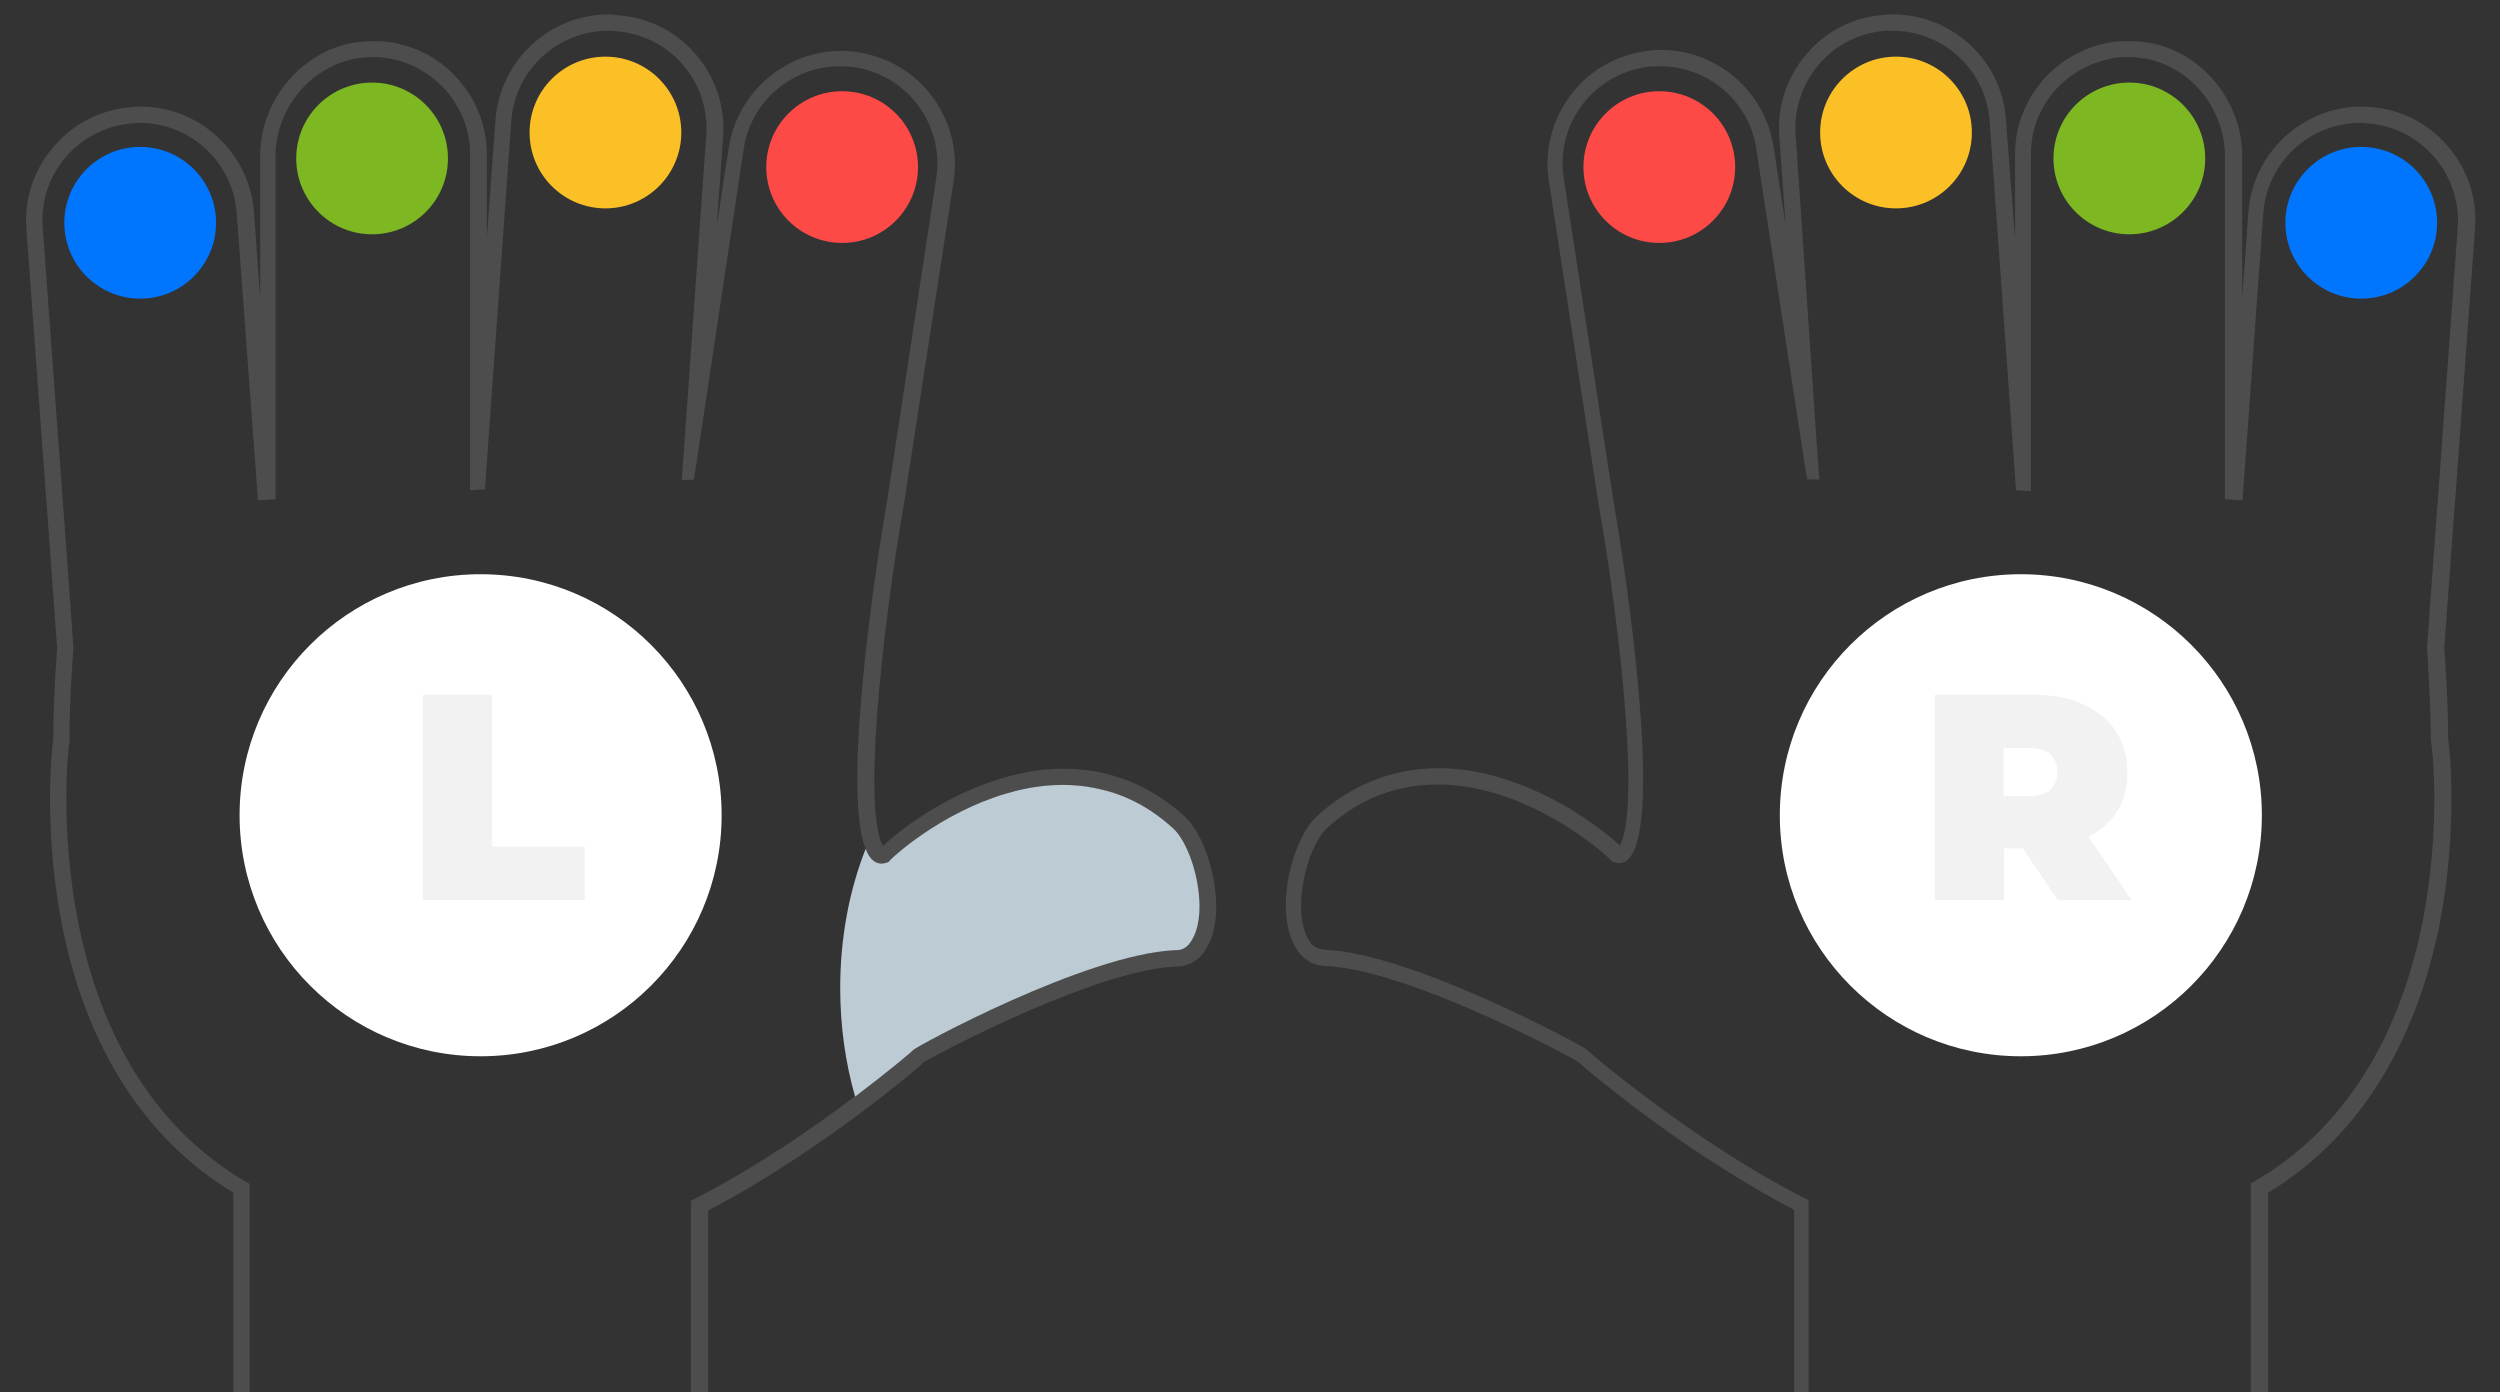 <?xml version="1.0" encoding="utf-8"?>
<!-- Generator: Adobe Illustrator 22.1.0, SVG Export Plug-In . SVG Version: 6.00 Build 0)  -->
<svg version="1.1" id="Layer_1" xmlns="http://www.w3.org/2000/svg" xmlns:xlink="http://www.w3.org/1999/xlink" x="0px" y="0px"
	 viewBox="0 0 520.7 290" style="enable-background:new 0 0 520.7 290;" xml:space="preserve">
<rect x="0" y="0" width="520.7" height="290" fill="#333333" stroke="none"/>
<style type="text/css">
	.st0{fill:#4D4D4D;}
	.st1{display:none;}
	.st2{display:inline;}
	.st3{fill:#0076FF;}
	.st4{display:none;fill:#FFCD00;}
	.st5{display:none;fill:#91BE4A;}
	.st6{display:none;fill:#FD4A46;}
	.st7{fill:#BDCCD4;}
	.st8{fill:#7DB721;}
	.st9{fill:#FAC026;}
	.st10{fill:#FD4A46;}
	.st11{fill:#FFF;}
	.st12{enable-background:new    ;}
	.st13{fill:#F2F2F2;}
	.st14{display:none;fill:#BDCCD4;}
</style>
<g id="Layer_1_1_">
</g>
<g id="left_x5F_hand_1_">
	<g>
		<g>
			<g>
				<g>
					<path class="st0" d="M126.8,6.4c0.5,0,1,0,1.5,0.1c11.2,0.8,19.6,10.5,18.8,21.7L142,100l2.5-0.1l0.1-0.5v-0.1l0.2-1.1
						L154.9,31c1.5-10,10.2-17.2,20-17.2c1,0,2.1,0.1,3.1,0.2c11.1,1.7,18.7,12.1,17,23.1l-10,65.7l-0.7,4.4l-0.2,1.1
						c0,0-9.3,54.9-3.8,68.5c0.8,2,1.9,3.1,3.3,3.1c0.5,0,1-0.1,1.5-0.4c0.5-0.8,10.8-10.2,24.4-14.2c3.7-1.1,7.7-1.8,11.8-1.8
						c2.5,0,5,0.3,7.5,0.8c5.2,1.1,10.4,3.6,15.4,8.1c4.6,4,8,18.7,3.3,24.3c-0.6,0.7-1.5,1.2-2.5,1.2c-0.1,0-0.2,0-0.3,0
						c-18.7,0.8-54.6,20.4-54.6,20.8c0,0.1-4.7,4.1-12.1,9.7c-8.6,6.5-21,15.1-34.1,21.7v55H52v-58.5C7.3,221.3,13.9,157,14.5,154.2
						c-0.1-5.4,0.3-12.8,0.8-19.3l-2.1-29l-0.1-1.1L8.9,47.4C8,36.2,16.5,26.5,27.6,25.7c0.5,0,1-0.1,1.5-0.1
						c10.5,0,19.4,8.1,20.2,18.8l4.4,59.4v0.3v0.1l3.7-0.2V32.6c0-0.3,0-0.7,0-1C57.9,22.1,64.8,14,74,12.2l0,0
						c0.3-0.1,0.6-0.1,0.9-0.1c0.2,0,0.5-0.1,0.7-0.1c0.3,0,0.7-0.1,1-0.1c0.1,0,0.2,0,0.3,0c0.2,0,0.5,0,0.7,0c0.4,0,0.7,0,1.1,0
						c0.7,0,1.3,0.1,2,0.2c1.7,0.3,3.3,0.7,4.8,1.4c0.6,0.2,1.2,0.5,1.8,0.9c1.7,0.9,3.3,2.1,4.7,3.5c0.5,0.5,0.9,0.9,1.3,1.4
						c1,1.3,1.9,2.6,2.6,4.1c0.3,0.6,0.5,1.2,0.8,1.8c0.8,2.2,1.2,4.5,1.2,7v69.9l3.1-0.2l0.1-1.2l0.2-3l5.2-72.6
						C107.3,14.5,116.2,6.4,126.8,6.4 M126.8,3c-12.4,0-22.7,9.7-23.6,22l-1.8,24.6V32.2c0-2.8-0.5-5.5-1.4-8.1
						c-0.3-0.7-0.6-1.4-0.9-2.1c-0.8-1.7-1.9-3.3-3.1-4.8c-0.5-0.6-1-1.1-1.5-1.7c-1.6-1.6-3.4-3-5.4-4.1c-0.8-0.4-1.5-0.7-2.1-1
						c-1.8-0.7-3.7-1.3-5.6-1.6c-0.7-0.1-1.5-0.2-2.3-0.2c-0.4,0-0.8,0-1.3,0c-0.3,0-0.5,0-0.8,0c-0.1,0-0.3,0-0.4,0
						c-0.4,0-0.7,0-1.2,0.1c-0.3,0-0.6,0.1-0.9,0.1S74,8.9,73.7,8.9l0,0h-0.1l0,0L73.1,9H73c-10.4,2.2-18.3,11.6-18.8,22.5l0,0l0,0
						c0,0.4,0,0.8,0,1.1v29.5l-1.3-17.9c-0.9-12.3-11.3-22-23.6-22c-0.6,0-1.2,0-1.8,0.1c-6.3,0.5-12.1,3.3-16.2,8.1
						C7.1,35.2,5,41.3,5.5,47.7L9.7,105l0.1,1.1l2.1,28.8c-0.6,8.3-0.8,14.5-0.8,19c-0.5,3.4-1.9,19.7,1.8,38.7
						c5,25.5,17.4,44.8,35.7,55.8V305v3.4H52h92.1h3.4V305v-52.9c12.9-6.7,24.8-15.1,32.7-21c4-3,7-5.5,8.9-7
						c1.5-1.3,2.6-2.1,3.2-2.8c3.1-1.9,35.9-19.3,52.7-20h0.1h0.1c0.1,0,0.1,0,0.2,0c1.9-0.1,3.7-1,4.9-2.4
						c3.8-4.5,3.2-11.6,2.5-15.5c-0.8-4.6-2.9-10.5-6.2-13.5c-5-4.5-10.7-7.5-16.9-8.9c-2.6-0.6-5.4-0.9-8.2-0.9
						c-4.1,0-8.4,0.7-12.8,2c-11.9,3.5-21.3,10.8-24.8,14.1c-0.1-0.2-0.2-0.4-0.3-0.6c-4.2-10.5,1.5-51.7,4-66.7l0,0l0,0l0.2-1.1
						l0.7-4.3l10.1-65.6c1-6.3-0.6-12.5-4.3-17.6s-9.2-8.4-15.5-9.4c-1.2-0.2-2.4-0.3-3.6-0.3c-11.6,0-21.6,8.6-23.4,20.1l-2.5,16.2
						l1.3-18.4c0.5-6.3-1.6-12.4-5.7-17.2c-4.1-4.8-9.9-7.7-16.2-8.1C127.9,3,127.3,3,126.8,3L126.8,3z"/>
				</g>
			</g>
		</g>
		<g class="st1">
			<g class="st2">
				<g>
					<g>
						<path class="st3" d="M195.1,37.2L185,102.8l-0.7,4.4c-2.3,8.7-10.2,15.1-19.7,15.1c-11.2,0-20.4-9.1-20.4-20.3
							c0-0.9,0.1-1.8,0.2-2.6l0.2-1.1L154.9,31c1.7-11.1,12.1-18.7,23.2-17C189.2,15.7,196.8,26.1,195.1,37.2z"/>
					</g>
				</g>
			</g>
		</g>
		<path class="st4" d="M147,28.1l-5.1,71.8c0,0.3,0,0.5,0,0.8c0,11.2-9.1,20.3-20.4,20.3c-11.2,0-20.4-9.1-20.4-20.3l0.2-3l5.2-72.6
			c0.8-11.2,10.5-19.6,21.7-18.8C139.4,7.2,147.8,16.9,147,28.1z"/>
		<path class="st5" d="M98,32.2v69.7c0,11.2-9.1,20.3-20.4,20.3c-10.5,0-19.1-7.9-20.2-18.1V32.2c0-11.2,9.1-20.3,20.3-20.3
			C88.9,11.9,98,21,98,32.2z"/>
		<path class="st6" d="M53.7,104.2c-0.1,11-9.3,20-20.3,20c-10.4,0-19.2-8-20.2-18.3l-0.1-1.1L8.9,47.4C8,36.2,16.5,26.5,27.6,25.7
			c11.2-0.8,20.9,7.6,21.7,18.8l4.4,59.4L53.7,104.2z"/>
		<path class="st7" d="M247.6,196.7c-0.6,0.7-1.5,1.2-2.5,1.2c-0.1,0-0.2,0-0.3,0c-18.7,0.8-54.6,20.4-54.6,20.8
			c0,0.1-4.7,4.1-12.1,9.7c-2-7-3.1-14.6-3.1-22.6c0-10.5,1.9-20.4,5.3-29c1,2.6,2.6,3.7,4.8,2.7c0.5-0.8,10.8-10.2,24.4-14.2
			c6-1.8,12.6-2.5,19.3-1c5.2,1.1,10.4,3.6,15.4,8.1C248.8,176.4,252.3,191.1,247.6,196.7z"/>
		<g>
			<circle class="st3" cx="29.2" cy="46.4" r="15.8"/>
			<circle class="st8" cx="77.5" cy="33" r="15.8"/>
			<circle class="st9" cx="126.1" cy="27.6" r="15.8"/>
			<circle class="st10" cx="175.4" cy="34.8" r="15.8"/>
		</g>
	</g>
	<g id="Layer_4">
		<circle class="st11" cx="100.1" cy="169.8" r="50.2"/>
		<g class="st12">
			<path class="st13" d="M88.1,144.7h14.4v31.6h19.3v11.2H88.1V144.7z"/>
		</g>
	</g>
</g>
<g id="right_x5F_hand">
	<g>
		<g>
			<g>
				<g>
					<g>
						<path class="st0" d="M394.2,6.4c10.5,0,19.5,8.2,20.2,18.9l5.2,72.6l0.2,3l0.1,1.2l3.1,0.2V32.2c0-2.5,0.4-4.8,1.2-7
							c0.2-0.6,0.5-1.2,0.8-1.8c0.7-1.5,1.6-2.9,2.6-4.1c0.4-0.5,0.9-1,1.3-1.4c1.4-1.4,3-2.6,4.7-3.5c0.6-0.3,1.2-0.6,1.8-0.9
							c1.5-0.6,3.1-1.1,4.8-1.4c0.7-0.1,1.3-0.2,2-0.2c0.4,0,0.7,0,1.1,0c0.2,0,0.5,0,0.7,0c0.1,0,0.2,0,0.3,0c0.3,0,0.7,0,1,0.1
							c0.2,0,0.5,0.1,0.7,0.1c0.3,0,0.6,0.1,0.9,0.1l0,0c9.2,1.8,16,9.9,16.5,19.4c0,0.3,0,0.7,0,1V104l3.7,0.2v-0.1v-0.3l4.3-59.4
							c0.8-10.7,9.7-18.8,20.2-18.8c0.5,0,1,0,1.5,0.1c11.2,0.8,19.6,10.6,18.8,21.7l-4.2,57.4l-0.1,1.1l-2.1,29
							c0.4,6.4,0.8,13.8,0.8,19.3c0.7,2.8,7.2,67.1-37.5,92.3V305h-92.1v-55c-15.3-7.7-29.6-18.1-38.2-24.8c-5-3.9-8-6.5-8-6.6
							c-0.1-0.3-36-20-54.6-20.8h-0.1c-1-0.1-2.1-0.5-2.7-1.3c-4.5-5.7-1.1-20.2,3.5-24.2c5-4.5,10.2-7,15.4-8.1
							c2.5-0.6,5-0.8,7.5-0.8c4.1,0,8.1,0.7,11.8,1.8c13.6,4,24,13.5,24.4,14.2c0.6,0.2,1.1,0.4,1.5,0.4c1.4,0,2.4-1,3.2-2.8
							c5.7-13.2-3.7-68.8-3.7-68.8l-0.2-1.1l-0.7-4.4l-10.1-65.6c-1.7-11.1,5.9-21.4,17-23.1c1-0.2,2.1-0.2,3.1-0.2
							c9.9,0,18.5,7.2,20,17.2l10.3,67.1l0.2,1.1v0.1l0.1,0.5l2.5,0.1L374,28.1c-0.8-11.2,7.6-20.9,18.8-21.7
							C393.3,6.4,393.8,6.4,394.2,6.4 M394.2,3c-0.6,0-1.1,0-1.7,0.1c-6.3,0.4-12.1,3.3-16.2,8.1s-6.2,10.9-5.7,17.2l1.3,18.4
							l-2.5-16.2C367.6,19,357.6,10.4,346,10.4c-1.2,0-2.4,0.1-3.6,0.3c-6.3,1-11.8,4.3-15.5,9.4s-5.3,11.4-4.3,17.6l10.1,65.6
							l0.7,4.4l0.2,1.1l0,0l0,0c2.6,15.2,8.3,56.8,4,66.9c-0.1,0.2-0.1,0.3-0.2,0.4c-3.6-3.3-13-10.6-24.9-14.1
							c-4.3-1.3-8.6-2-12.8-2c-2.8,0-5.6,0.3-8.3,0.9c-6.2,1.4-11.9,4.4-16.9,8.9c-5.6,4.9-9.7,21.4-3.8,28.8
							c1.2,1.5,3.1,2.5,5.2,2.6l0,0c0.1,0,0.1,0,0.2,0c16.9,0.7,49.9,18.3,52.7,20c1.2,1.2,3.5,3.1,8,6.6
							c7.2,5.7,21.4,16.1,36.9,24.2v53v3.4h3.4H469h3.4V305v-56.6c18.3-11,30.6-30.3,35.7-55.8c3.7-19,2.3-35.2,1.8-38.7
							c0-4.5-0.2-10.7-0.8-19l2.1-28.8l0.1-1.1l4.2-57.4c0.5-6.3-1.6-12.4-5.7-17.2c-4.1-4.8-9.9-7.7-16.2-8.1
							c-0.6,0-1.2-0.1-1.7-0.1c-12.3,0-22.7,9.6-23.6,22L467,62.1V32.6c0-0.4,0-0.8,0-1.1l0,0l0,0c-0.5-10.9-8.4-20.3-18.8-22.5
							h-0.1l-0.5-0.1l0,0h-0.1l0,0c-0.3,0-0.5-0.1-0.8-0.1s-0.6-0.1-0.9-0.1c-0.4,0-0.8-0.1-1.2-0.1c-0.1,0-0.3,0-0.4,0
							c-0.3,0-0.5,0-0.8,0c-0.5,0-0.9,0-1.3,0c-0.8,0-1.6,0.1-2.3,0.2c-1.9,0.3-3.8,0.8-5.6,1.6c-0.6,0.3-1.3,0.6-2.1,1
							c-2,1.1-3.9,2.5-5.5,4.1c-0.5,0.5-1.1,1.1-1.5,1.7c-1.2,1.5-2.3,3.1-3.1,4.8c-0.3,0.7-0.6,1.4-0.9,2.1c-1,2.6-1.4,5.4-1.4,8.2
							v17.5L417.8,25C417,12.6,406.6,3,394.2,3L394.2,3z"/>
					</g>
				</g>
			</g>
		</g>
		<g class="st1">
			<g class="st2">
				<g>
					<g>
						<path class="st3" d="M325.9,37.2l10.1,65.6l0.7,4.4c2.3,8.7,10.2,15.1,19.7,15.1c11.2,0,20.4-9.1,20.4-20.3
							c0-0.9-0.1-1.8-0.2-2.6l-0.2-1.1L366.1,31c-1.7-11.1-12.1-18.7-23.2-17S324.2,26.1,325.9,37.2z"/>
					</g>
				</g>
			</g>
		</g>
		<path class="st4" d="M374,28.1l5.1,71.8c0,0.3,0,0.5,0,0.8c0,11.2,9.1,20.3,20.4,20.3c11.2,0,20.4-9.1,20.4-20.3l-0.2-3l-5.2-72.6
			C413.7,14,403.9,5.6,392.8,6.4C381.6,7.2,373.2,16.9,374,28.1z"/>
		<path class="st5" d="M423,32.2v69.7c0,11.2,9.1,20.3,20.4,20.3c10.5,0,19.1-7.9,20.2-18.1V32.2c0-11.2-9.1-20.3-20.3-20.3
			C432.1,11.9,423,21,423,32.2z"/>
		<path class="st6" d="M467.3,104.2c0.1,11,9.3,20,20.3,20c10.4,0,19.2-8,20.2-18.3l0.1-1.1l4.2-57.4c0.8-11.2-7.6-20.9-18.8-21.7
			c-11.2-0.8-20.9,7.6-21.7,18.8l-4.4,59.4L467.3,104.2z"/>
		<path class="st14" d="M343.3,198.3c0,9.7-1.7,18.8-4.6,26.9c-5-3.9-8-6.5-8-6.6c-0.1-0.3-36-20-54.6-20.8H276
			c-1-0.1-2.1-0.5-2.7-1.3c-4.5-5.7-1.1-20.2,3.5-24.2c5-4.5,10.2-7,15.4-8.1c6.7-1.5,13.3-0.8,19.3,1c13.6,4,24,13.5,24.4,14.2
			c2.2,1,3.7,0,4.7-2.4C342.3,183.7,343.3,190.8,343.3,198.3z"/>
		<g>
			<circle class="st3" cx="491.8" cy="46.4" r="15.8"/>
			<circle class="st8" cx="443.5" cy="33" r="15.8"/>
			<circle class="st9" cx="394.9" cy="27.6" r="15.8"/>
			<circle class="st10" cx="345.6" cy="34.8" r="15.8"/>
		</g>
	</g>
	<g id="right_x5F_circle">
		<circle id="circle" class="st11" cx="420.9" cy="169.8" r="50.2"/>
		<g class="st12">
			<path class="st13" d="M421.3,176.7h-3.9v10.8h-14.4v-42.8h20.6c4,0,7.4,0.7,10.3,2c2.9,1.3,5.2,3.2,6.8,5.6s2.4,5.3,2.4,8.6
				c0,3.1-0.7,5.7-2.1,8c-1.4,2.3-3.4,4.1-6,5.4l9,13.2h-15.4L421.3,176.7z M427,157.1c-1-0.9-2.4-1.3-4.4-1.3h-5.3v10h5.3
				c2,0,3.4-0.4,4.4-1.3c1-0.9,1.5-2.1,1.5-3.7S428,158,427,157.1z"/>
		</g>
	</g>
</g>
</svg>
